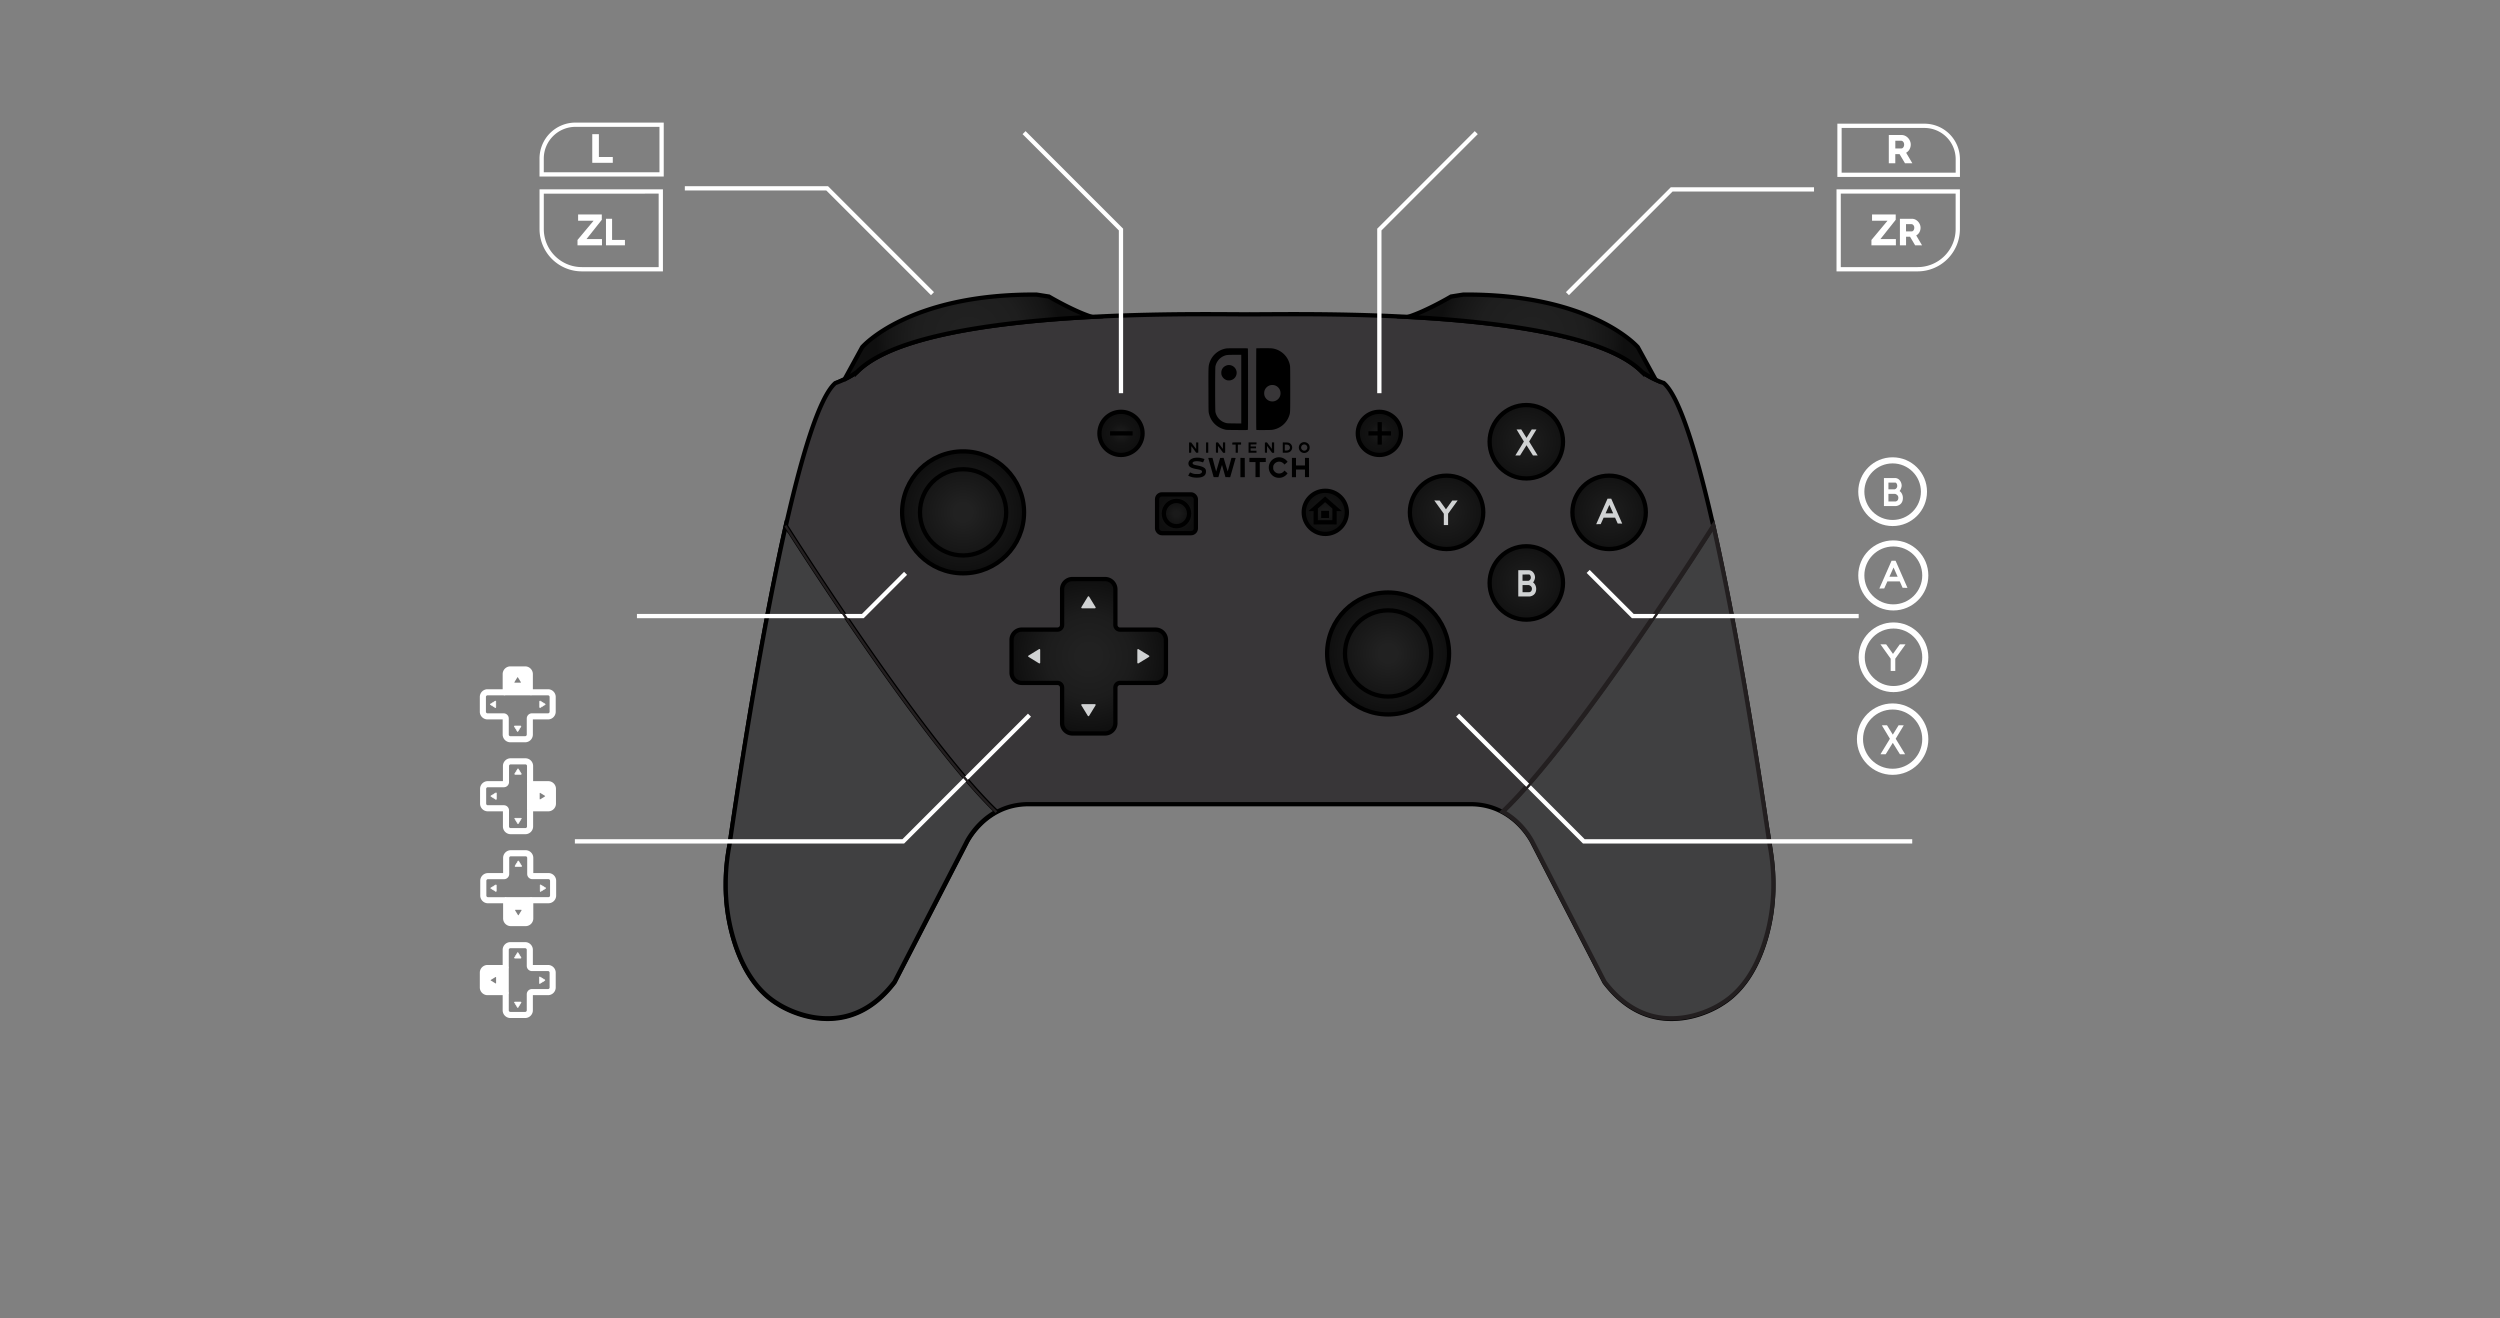 <svg id="Layer_1" data-name="Layer 1" xmlns="http://www.w3.org/2000/svg" xmlns:xlink="http://www.w3.org/1999/xlink" viewBox="0 0 4096 2160"><rect x="0" y="0" width="4096" height="2160" fill="#808080" stroke="none"/><defs><style>.cls-1{fill:#383638;}.cls-1,.cls-10,.cls-11,.cls-12,.cls-13,.cls-14,.cls-15,.cls-16,.cls-17,.cls-2,.cls-4,.cls-5,.cls-6,.cls-7,.cls-8,.cls-9{stroke:#000;}.cls-1,.cls-10,.cls-11,.cls-12,.cls-13,.cls-14,.cls-15,.cls-16,.cls-17,.cls-19,.cls-2,.cls-3,.cls-4,.cls-5,.cls-6,.cls-7,.cls-8,.cls-9{stroke-width:7px;}.cls-2,.cls-3{fill:#404041;}.cls-10,.cls-11,.cls-12,.cls-13,.cls-14,.cls-15,.cls-16,.cls-17,.cls-19,.cls-2,.cls-22,.cls-23,.cls-3,.cls-4,.cls-5,.cls-6,.cls-7,.cls-8,.cls-9{stroke-miterlimit:10;}.cls-20,.cls-3{stroke:#231f20;}.cls-4{fill:url(#radial-gradient);}.cls-5{fill:url(#radial-gradient-2);}.cls-6{fill:url(#radial-gradient-3);}.cls-7{fill:url(#radial-gradient-4);}.cls-8{fill:url(#radial-gradient-5);}.cls-9{fill:url(#radial-gradient-6);}.cls-10,.cls-19,.cls-20,.cls-22{fill:none;}.cls-11{fill:url(#radial-gradient-7);}.cls-12{fill:url(#radial-gradient-8);}.cls-13{fill:url(#radial-gradient-9);}.cls-14{fill:url(#radial-gradient-10);}.cls-15{fill:url(#radial-gradient-11);}.cls-16{fill:url(#radial-gradient-12);}.cls-17{fill:url(#radial-gradient-13);}.cls-18{fill:#d0d2d3;}.cls-19,.cls-22,.cls-23{stroke:#fff;}.cls-20{stroke-width:4px;}.cls-21,.cls-23{fill:#fff;}.cls-22{stroke-width:10px;}</style><radialGradient id="radial-gradient" cx="1586.24" cy="551.99" r="151.32" gradientUnits="userSpaceOnUse"><stop offset="0.15" stop-color="#212121"/><stop offset="0.57" stop-color="#1e1e1e"/><stop offset="0.88" stop-color="#151515"/><stop offset="1" stop-color="#0f0f0f"/></radialGradient><radialGradient id="radial-gradient-2" cx="2500.71" cy="723.76" r="60.13" gradientUnits="userSpaceOnUse"><stop offset="0.22" stop-color="#1c1c1c"/><stop offset="1" stop-color="#121212"/></radialGradient><radialGradient id="radial-gradient-3" cx="2500.71" cy="955.1" r="60.13" xlink:href="#radial-gradient-2"/><radialGradient id="radial-gradient-4" cx="2370.05" cy="839.43" r="60.13" xlink:href="#radial-gradient-2"/><radialGradient id="radial-gradient-5" cx="2636.38" cy="839.43" r="60.13" xlink:href="#radial-gradient-2"/><radialGradient id="radial-gradient-6" cx="2274.26" cy="1070.63" r="99.91" gradientUnits="userSpaceOnUse"><stop offset="0.15" stop-color="#212121"/><stop offset="1" stop-color="#0f0f0f"/></radialGradient><radialGradient id="radial-gradient-7" cx="1577.93" cy="839.43" r="99.91" xlink:href="#radial-gradient-6"/><radialGradient id="radial-gradient-8" cx="1783.8" cy="1075.19" r="126.46" gradientUnits="userSpaceOnUse"><stop offset="0.15" stop-color="#212121"/><stop offset="0.55" stop-color="#1c1c1c"/><stop offset="1" stop-color="#0f0f0f"/></radialGradient><radialGradient id="radial-gradient-9" cx="1927.54" cy="841.78" r="31.78" gradientUnits="userSpaceOnUse"><stop offset="0.15" stop-color="#1a1a1a"/><stop offset="0.49" stop-color="#131313"/><stop offset="1" stop-color="#0f0f0f"/></radialGradient><radialGradient id="radial-gradient-10" cx="1836.63" cy="710.05" r="35.34" xlink:href="#radial-gradient-9"/><radialGradient id="radial-gradient-11" cx="2171.36" cy="839.43" r="35.34" xlink:href="#radial-gradient-9"/><radialGradient id="radial-gradient-12" cx="2259.93" cy="710.05" r="35.34" xlink:href="#radial-gradient-9"/><radialGradient id="radial-gradient-13" cx="2509.81" cy="552.43" r="151.65" xlink:href="#radial-gradient"/></defs><path class="cls-1" d="M2905.51,1449.34a324.38,324.38,0,0,0-2.44-40.46q-3.27-26.61-8.06-53.22c-53.82-362.57-118-683.66-169-728a145.64,145.64,0,0,1-35.6-18.2c-43.07-43.92-147.53-67.61-260.35-80.32l-5.36-.6-.63-.07c-40.61-4.43-82.18-7.46-122.27-9.52l-2.29-.12-.87,0c-119.32-6-224.74-3.51-251.08-3.87H2047c-26.34.36-131.77-2.14-251.08,3.87l-.87,0-2.3.12c-40.08,2.06-81.65,5.09-122.27,9.52l-.62.07-5.36.6c-112.82,12.71-217.28,36.4-260.35,80.32a145.64,145.64,0,0,1-35.6,18.2c-52.36,45.54-118.58,382.55-173.24,756.74q-2.29,12.12-3.84,24.51a326.29,326.29,0,0,0-2.43,40.46,308.76,308.76,0,0,0,12.54,89.17c11.86,40.15,33.38,82.88,72.42,106.61,0,0,35.41,24.13,81.28,24.25,34.35.24,74.66-12.93,110.36-59.85l117.49-227.87s29.67-64.09,102.07-64.09h724.16c72.4,0,102.07,64.09,102.07,64.09l117.49,227.87c35.7,46.92,76,60.09,110.36,59.85,45.87-.12,81.28-24.25,81.28-24.25,39-23.73,60.55-66.46,72.42-106.61A309.1,309.1,0,0,0,2905.51,1449.34Z"/><path class="cls-2" d="M1287.36,861.17c-31.42,139.2-63.33,325.56-92.06,522.2q-2.29,12.12-3.84,24.51a326.29,326.29,0,0,0-2.43,40.46,308.76,308.76,0,0,0,12.54,89.17c11.86,40.15,33.38,82.88,72.42,106.61,0,0,35.41,24.12,81.28,24.25,34.35.24,74.66-12.93,110.36-59.85l117.49-227.87s14.94-32.24,49.45-51C1511,1213.14,1299.68,880.62,1287.36,861.17Z"/><path class="cls-2" d="M1286.79,860.27l.57.9,0-.1Z"/><path class="cls-3" d="M2807.18,861.17c31.42,139.2,63.33,325.56,92.06,522.2q2.3,12.12,3.83,24.51a324.38,324.38,0,0,1,2.44,40.46,309.1,309.1,0,0,1-12.54,89.17c-11.87,40.15-33.39,82.88-72.42,106.61,0,0-35.41,24.12-81.28,24.25-34.36.24-74.66-12.93-110.36-59.85l-117.49-227.87s-14.94-32.24-49.46-51C2583.57,1213.14,2794.86,880.62,2807.18,861.17Z"/><path class="cls-3" d="M2807.75,860.27l-.57.9,0-.1Z"/><path class="cls-4" d="M1404.14,609.43c43.07-43.92,147.53-67.61,260.35-80.32l5.36-.6.62-.07c39.26-4.28,79.4-7.25,118.24-9.3-30.14-9.51-70.18-33.27-70.18-33.27l-20-3.17c-210.46-1.58-285.89,86-285.89,86l-28.81,52.61A133.44,133.44,0,0,0,1404.14,609.43Z"/><circle class="cls-5" cx="2500.71" cy="723.76" r="60.13"/><circle class="cls-6" cx="2500.71" cy="955.1" r="60.13"/><circle class="cls-7" cx="2370.05" cy="839.43" r="60.13"/><circle class="cls-8" cx="2636.38" cy="839.43" r="60.13"/><circle class="cls-9" cx="2274.26" cy="1070.63" r="99.91"/><circle class="cls-10" cx="2274.26" cy="1070.63" r="70.64"/><circle class="cls-11" cx="1577.93" cy="839.43" r="99.91"/><circle class="cls-10" cx="1577.93" cy="839.43" r="70.64"/><path class="cls-12" d="M1740.15,965.61v58.28a7.64,7.64,0,0,1-7.64,7.65h-58.29a16.88,16.88,0,0,0-16.88,16.88V1102a16.88,16.88,0,0,0,16.88,16.88h58.29a7.64,7.64,0,0,1,7.64,7.65v58.28a16.88,16.88,0,0,0,16.88,16.88h53.54a16.88,16.88,0,0,0,16.88-16.88v-58.28a7.65,7.65,0,0,1,7.65-7.65h58.28a16.88,16.88,0,0,0,16.88-16.88v-53.54a16.88,16.88,0,0,0-16.88-16.88H1835.1a7.65,7.65,0,0,1-7.65-7.65V965.61a16.88,16.88,0,0,0-16.88-16.88H1757A16.88,16.88,0,0,0,1740.15,965.61Z"/><rect class="cls-13" x="1895.76" y="810" width="63.56" height="63.56" rx="7.91"/><circle class="cls-10" cx="1927.54" cy="841.43" r="20.7"/><circle class="cls-14" cx="1836.63" cy="710.05" r="35.34"/><circle class="cls-15" cx="2171.36" cy="839.43" r="35.34"/><line class="cls-10" x1="1818.75" y1="710.05" x2="1855.67" y2="710.05"/><circle class="cls-16" cx="2259.93" cy="710.05" r="35.34"/><line class="cls-10" x1="2242.05" y1="710.05" x2="2278.98" y2="710.05"/><line class="cls-10" x1="2260.51" y1="728.51" x2="2260.51" y2="691.58"/><polygon class="cls-10" points="2171.08 818.04 2153 833.91 2155.67 833.91 2155.67 855.79 2171.08 855.79 2186.49 855.79 2186.49 833.91 2189.15 833.91 2171.08 818.04"/><rect x="2164.6" y="836.91" width="12.96" height="11.76"/><path d="M2008.56,571a34.64,34.64,0,0,0-27.48,25.26c-1.22,4.69-1.3,7.44-1.16,43.83.08,33.43.11,34.21.66,36.79,3.08,13.91,13,23.82,27,27.09,1.84.42,4.17.5,19.19.59,15.54.11,17.15.08,17.57-.34s.44-5.77.44-66.51c0-45-.08-66.24-.27-66.63s-.75-.53-17-.5C2014.28,570.58,2010.31,570.66,2008.56,571Zm25.13,66.62v56.25l-11.3-.14c-10.41-.11-11.52-.17-13.6-.7a23.54,23.54,0,0,1-17.44-18.15c-.61-2.81-.61-71.88,0-74.62A23.83,23.83,0,0,1,2005.71,583c3.66-1.47,5.35-1.64,17.24-1.66l10.74,0Z"/><path d="M2011,598.31a14.78,14.78,0,0,0-5.83,2.92,12.27,12.27,0,0,0-4.13,10.32,8.82,8.82,0,0,0,1.13,4.56,12.67,12.67,0,0,0,6,6,8.54,8.54,0,0,0,4.75,1.11,10,10,0,0,0,4.44-.5,12.53,12.53,0,0,0,8.64-13.88A12.76,12.76,0,0,0,2011,598.31Z"/><path d="M2058.31,570.72c-.11.08-.19,30.17-.19,66.87,0,60.55,0,66.69.44,66.85.75.28,22.29.17,25-.11A34.65,34.65,0,0,0,2110.14,686a42.09,42.09,0,0,0,2.09-4.86c1.74-5.22,1.69-3.83,1.69-43.72,0-31.85-.06-36.59-.45-38.62a34.46,34.46,0,0,0-28.26-27.87c-1.94-.33-4.94-.42-14.6-.42C2064,570.52,2058.4,570.61,2058.31,570.72ZM2088,631.18a13.58,13.58,0,0,1,9.33,8.66,14.46,14.46,0,0,1,0,8.83,13.46,13.46,0,0,1-25.65-.67,16,16,0,0,1,.11-7.83A13.48,13.48,0,0,1,2088,631.18Z"/><path d="M2134.27,724.71a8.94,8.94,0,0,0-6.14,10,8.85,8.85,0,0,0,14.6,5.24,8.19,8.19,0,0,0,3-6.66,8.34,8.34,0,0,0-2.52-6.36A9.52,9.52,0,0,0,2134.27,724.71Zm4.91,4a5.17,5.17,0,0,1-.36,9.3c-3.72,1.56-7.94-2-6.88-5.88a4.62,4.62,0,0,1,2.58-3.39A5.3,5.3,0,0,1,2139.18,728.76Z"/><path d="M1948.18,733.34v8.5l1.75-.09,1.72-.08.14-5.36.14-5.36,4,5.42,4,5.44,1.67-.06,1.66-.08V725l-1.72-.08-1.75-.08v11l-4.08-5.47-4.11-5.47h-3.47Z"/><path d="M1976,733.34v8.47h3.6V724.87H1976Z"/><path d="M1992.19,725.23c-.09.2-.12,4-.09,8.39l.09,8,1.74.08,1.73.09V730.59l4.16,5.61,4.16,5.61h3.34V724.87h-3.61l-.06,5.33-.08,5.33-4-5.33-4-5.33H1994C1992.88,724.87,1992.27,725,1992.19,725.23Z"/><path d="M2019.17,725.07a5.05,5.05,0,0,0-.19,1.8v1.61h5.55v13.33h3.61V728.48h5.27v-3.61h-7A68.16,68.16,0,0,0,2019.17,725.07Z"/><path d="M2045.63,733.34v8.47h13v-3.33H2049v-3.89h8.88v-3.05H2049v-3.33l4.8-.06,4.77-.08.09-1.61.08-1.59h-13.07Z"/><path d="M2072.42,725.23c-.09.2-.12,4-.09,8.39l.09,8,1.74.08,1.73.09V730.59l4.16,5.61,4.16,5.61h3.34V724.87h-3.61l-.06,5.33-.08,5.33-4-5.33-4-5.33h-1.64C2073.11,724.87,2072.5,725,2072.42,725.23Z"/><path d="M2101.7,733.31v8.5h3.7c4.27,0,6.3-.42,8.13-1.7a8.3,8.3,0,0,0-1.5-14.49c-1.14-.52-1.91-.61-5.8-.69l-4.53-.11Zm9.08-4.3a4.9,4.9,0,0,1,2.17,6.52c-.89,1.84-2.7,2.67-5.86,2.67H2105v-9.72h2.31A8.3,8.3,0,0,1,2110.78,729Z"/><path d="M2093.32,749.33a16.86,16.86,0,0,0-9.66,28.57,15.08,15.08,0,0,0,7.66,4.44,16.74,16.74,0,0,0,14.49-2.92c1.64-1.22,3.78-3.6,3.61-4-.05-.11-1.19-1.14-2.55-2.33l-2.45-2.14-.75,1a10.14,10.14,0,0,1-15,1,12.19,12.19,0,0,1-1.86-2.55c-.7-1.34-.78-1.75-.78-4.25s.08-3,.69-4.16a10.08,10.08,0,0,1,11.55-5.28,10.7,10.7,0,0,1,5.22,3.28l.94,1.13,1.23-1c.66-.53,1.83-1.56,2.58-2.23l1.39-1.25-1.09-1.33A17.09,17.09,0,0,0,2093.32,749.33Z"/><path d="M1956,750.41c-6.6,1.75-10,6.17-8.55,11.16,1.06,3.7,4.56,5.5,13.86,7.17,6.24,1.11,8.07,2,8.07,4,0,1.36-.8,2.36-2.55,3.17-1.5.69-1.83.75-5.61.75-4.47,0-6.22-.36-9.52-1.86a8.58,8.58,0,0,0-2-.75c-.33.42-3,5.33-2.89,5.38a44.14,44.14,0,0,0,6.55,2.42,39.49,39.49,0,0,0,12.91.39c6.22-1.17,9.3-4,9.58-8.83.22-4-.89-6-4.3-7.8-2.45-1.28-4.56-1.89-9.94-3-4.69-.92-6-1.36-7-2.28a2.19,2.19,0,0,1,0-3.13c2-2,9.16-2.09,14.71-.14a4.3,4.3,0,0,0,1.86.36,52,52,0,0,0,2.2-5.19c0-.25-4.25-1.5-6.64-2A30.65,30.65,0,0,0,1956,750.41Z"/><path d="M1979.67,750.61c.08.28,2,7.19,4.33,15.35s4.24,15.07,4.33,15.32c.14.45.58.5,4,.5h3.86l.31-1c2.75-9.94,5.52-19.27,5.66-18.93s1.39,4.77,2.89,10.13l2.72,9.72,3.89.08,3.88.08,4.42-15.49c2.41-8.52,4.44-15.66,4.52-15.85s-.69-.33-3.38-.33h-3.47l-.39,1.3c-.23.75-1.56,5.75-3,11.11s-2.67,9.8-2.78,9.8-1.39-4.22-2.89-9.39-3-10.13-3.27-11.1l-.53-1.75-2.83.08-2.83.09-3.25,11.1c-1.78,6.11-3.25,11.16-3.28,11.24s-1.27-4.41-2.75-10-2.88-10.66-3-11.33l-.33-1.16H1983C1979.8,750.14,1979.53,750.16,1979.67,750.61Z"/><path d="M2032.3,766v15.82h7.22l-.06-15.76-.08-15.74-3.53-.09-3.55-.08Z"/><path d="M2047,753.61v3.47h10v24.7H2064v-24.7l4.94-.06,4.91-.08v-6.66l-13.38-.09-13.41-.05Z"/><path d="M2116.69,766v15.82h6.67V769.29h14.71v12.49h6.66l-.05-15.76-.09-15.74-3.24-.09-3.28-.08v12.52h-14.71V750.14h-6.67Z"/><path class="cls-17" d="M2424.06,528.44l.63.07,5.36.6c112.82,12.71,217.28,36.4,260.35,80.32a136,136,0,0,0,22.22,12.74l-29.3-53.49s-75.43-87.56-285.89-86l-20,3.17s-40.23,23.86-70.39,33.33C2345.48,521.25,2385.2,524.2,2424.06,528.44Z"/><polygon class="cls-18" points="2517.33 703.63 2509.63 703.57 2501.03 717.41 2492.43 703.57 2484.74 703.63 2496.73 723.43 2482.73 746.23 2490.43 746.29 2501.03 729.45 2511.64 746.29 2519.33 746.23 2505.33 723.43 2517.33 703.63"/><polygon class="cls-18" points="2379.42 820.03 2369.06 834.45 2358.69 820.03 2349.93 820.01 2365.56 841.69 2365.56 860.27 2372.56 860.27 2372.56 841.69 2388.18 820.01 2379.42 820.03"/><path class="cls-18" d="M2511.7,954.23c1.73-1.59,3.29-6.13,3.29-8.29a13.26,13.26,0,0,0-2.88-8,9.44,9.44,0,0,0-7.57-3.7h-17v43h18.57l.24,0c3.55-.48,10.33-2.82,10.54-12.07C2517,960.28,2514.65,956.14,2511.7,954.23Zm-6.15-13s2.57,1,2.58,5.16a5.39,5.39,0,0,1-3.86,5.16h-9.76V941.28Zm0,29h-11V958.6h10.3s5.06,1.3,5.06,5.84C2509.87,969.41,2506.51,970.07,2505.54,970.28Z"/><path class="cls-18" d="M2639.87,817.07h-6.11l-18.54,41.77,7.38-.12,4.78-10.6h18.76l4.29,9.6,7.39.14Zm-9.33,24,6.26-13.88,6.21,13.88Z"/><path class="cls-18" d="M1784.45,1172.77l10.48-17.1a1.28,1.28,0,0,0-1.09-2h-21a1.29,1.29,0,0,0-1.1,2l10.49,17.1A1.28,1.28,0,0,0,1784.45,1172.77Z"/><path class="cls-18" d="M1782.26,977.6l-10.49,17.11a1.28,1.28,0,0,0,1.1,1.95h21a1.28,1.28,0,0,0,1.09-1.95l-10.48-17.11A1.29,1.29,0,0,0,1782.26,977.6Z"/><path class="cls-18" d="M1882.44,1074.09l-17.1-10.48a1.28,1.28,0,0,0-1.95,1.09v21a1.28,1.28,0,0,0,1.95,1.1l17.1-10.49A1.28,1.28,0,0,0,1882.44,1074.09Z"/><path class="cls-18" d="M1685.16,1076.28l17.1,10.49a1.29,1.29,0,0,0,2-1.1v-21a1.28,1.28,0,0,0-2-1.09l-17.1,10.48A1.28,1.28,0,0,0,1685.16,1076.28Z"/><polyline class="cls-19" points="2568.05 481.13 2738.86 310.32 2972.08 310.32"/><polyline class="cls-19" points="1527.78 481.13 1355.24 308.59 1122.02 308.59"/><polyline class="cls-19" points="2602.03 936.22 2675.18 1009.37 3045.27 1009.37"/><polyline class="cls-19" points="1483.68 939.34 1413.64 1009.37 1043.55 1009.37"/><polyline class="cls-19" points="2259.93 644.22 2259.93 376.1 2418.71 217.32"/><polyline class="cls-19" points="1836.61 644.22 1836.61 376.1 1677.84 217.32"/><polyline class="cls-19" points="1686.69 1171.71 1479.91 1378.49 941.87 1378.49"/><polyline class="cls-19" points="2388.18 1171.71 2594.96 1378.49 3133 1378.49"/><path class="cls-20" d="M1286.79,861.27s220.5,349.35,345.78,469.39"/><path class="cls-20" d="M2809.67,861.27s-220.5,349.35-345.79,469.39"/><path class="cls-21" d="M970.37,266.75V219.81h10.84v37.42H1004v9.52Z"/><path class="cls-21" d="M3094.61,267.48V221.19h20.86a13.48,13.48,0,0,1,6,1.37,16.08,16.08,0,0,1,4.79,3.58,16.77,16.77,0,0,1,3.16,5,14.92,14.92,0,0,1,1.15,5.67,16.2,16.2,0,0,1-.53,4.14,15.64,15.64,0,0,1-1.5,3.75,14.17,14.17,0,0,1-2.38,3.16,14,14,0,0,1-3.16,2.38l10.17,17.21h-12.06l-8.87-14.93h-7v14.93Zm10.69-24.25h9.78a4,4,0,0,0,3.26-1.8,7.35,7.35,0,0,0,1.37-4.59,6.46,6.46,0,0,0-1.57-4.57,4.57,4.57,0,0,0-3.39-1.69h-9.45Z"/><path class="cls-19" d="M3013.84,206.15H3153a54.68,54.68,0,0,1,54.68,54.68v25.58a0,0,0,0,1,0,0H3013.84a0,0,0,0,1,0,0V206.15A0,0,0,0,1,3013.84,206.15Z"/><path class="cls-21" d="M3066.15,393.16l26.34-31.52h-25.34V351.39h38.79v8.75l-25.05,31.53h25.33v10.25h-40.07Z"/><path class="cls-21" d="M3112.81,401.92V358.44h19.59a12.75,12.75,0,0,1,5.67,1.28,15.18,15.18,0,0,1,4.5,3.37,16,16,0,0,1,3,4.72,14.08,14.08,0,0,1,1.07,5.33,15.06,15.06,0,0,1-.49,3.88,15.5,15.5,0,0,1-1.41,3.53,13.18,13.18,0,0,1-5.2,5.2l9.55,16.17h-11.33l-8.33-14h-6.55v14Zm10-22.78H3132a3.77,3.77,0,0,0,3.06-1.69,6.94,6.94,0,0,0,1.28-4.31,6.07,6.07,0,0,0-1.47-4.29,4.31,4.31,0,0,0-3.18-1.59h-8.88Z"/><path class="cls-19" d="M3012.45,313.75h195.17a0,0,0,0,1,0,0v61.52a65.85,65.85,0,0,1-65.85,65.85H3012.45a0,0,0,0,1,0,0V313.75A0,0,0,0,1,3012.45,313.75Z"/><path class="cls-21" d="M946.18,393.16l26.33-31.52H947.17V351.39H986v8.75l-25.05,31.53h25.34v10.25H946.18Z"/><path class="cls-21" d="M992.83,401.92V358.44h10V393.1h21.07v8.82Z"/><path class="cls-19" d="M887.47,313.75H1016.8a65.85,65.85,0,0,1,65.85,65.85v61.52a0,0,0,0,1,0,0H887.47a0,0,0,0,1,0,0V313.75A0,0,0,0,1,887.47,313.75Z" transform="translate(1970.12 754.87) rotate(180)"/><path class="cls-19" d="M887.47,204.34H1084a0,0,0,0,1,0,0v25.94a55.44,55.44,0,0,1-55.44,55.44H887.47a0,0,0,0,1,0,0V204.34A0,0,0,0,1,887.47,204.34Z" transform="translate(1971.44 490.06) rotate(180)"/><circle class="cls-22" cx="3100.89" cy="805.57" r="51.33"/><circle class="cls-22" cx="3101.98" cy="942.77" r="52.42"/><circle class="cls-22" cx="3102.31" cy="1076.89" r="52.09"/><circle class="cls-22" cx="3100.89" cy="1211" r="53.51"/><path class="cls-21" d="M3112.21,804.49c1.84-1.7,3.49-6.54,3.49-8.84a14.22,14.22,0,0,0-3.06-8.5,10,10,0,0,0-8-3.94h-18v45.88h19.65l.25,0c3.76-.51,10.94-3,11.17-12.89C3117.79,811,3115.34,806.53,3112.21,804.49Zm-6.51-13.81s2.72,1.09,2.73,5.5a5.74,5.74,0,0,1-4.08,5.51H3094v-11Zm0,30.94H3094V809.15h10.9s5.35,1.4,5.35,6.24C3110.27,820.69,3106.71,821.4,3105.69,821.62Z"/><path class="cls-21" d="M3105.72,918.73h-6.6l-20,45.52,8-.14,5.17-11.55h20.27l4.65,10.47,8,.15Zm-10.09,26.21,6.77-15.12,6.71,15.12Z"/><polygon class="cls-21" points="3112.59 1055.73 3101.46 1071.34 3090.32 1055.73 3080.92 1055.71 3097.7 1079.18 3097.7 1099.3 3105.22 1099.3 3105.22 1079.18 3121.99 1055.71 3112.59 1055.73"/><polygon class="cls-21" points="3119.15 1188.35 3110.66 1188.27 3101.17 1203.67 3091.68 1188.27 3083.18 1188.35 3096.42 1210.37 3080.97 1235.73 3089.47 1235.81 3101.17 1217.07 3112.87 1235.81 3121.36 1235.73 3105.91 1210.37 3119.15 1188.35"/><path class="cls-22" d="M798.76,1625.48h26.36a3.45,3.45,0,0,1,3.45,3.46v26.36a7.64,7.64,0,0,0,7.64,7.63h24.21a7.64,7.64,0,0,0,7.63-7.63v-26.36a3.46,3.46,0,0,1,3.46-3.46h26.35a7.62,7.62,0,0,0,7.63-7.63v-24.21a7.63,7.63,0,0,0-7.63-7.63H871.51a3.46,3.46,0,0,1-3.46-3.46V1556.2a7.63,7.63,0,0,0-7.63-7.63H836.21a7.63,7.63,0,0,0-7.64,7.63v26.35a3.45,3.45,0,0,1-3.45,3.46H798.76a7.64,7.64,0,0,0-7.63,7.63v24.21A7.63,7.63,0,0,0,798.76,1625.48Z"/><path class="cls-23" d="M892.44,1605.46l-7.74-4.75a.58.58,0,0,0-.88.5v9.48a.58.58,0,0,0,.88.5l7.74-4.74A.58.58,0,0,0,892.44,1605.46Z"/><path class="cls-21" d="M825.12,1586.21H798.76a7.64,7.64,0,0,0-7.63,7.64v24.21a7.64,7.64,0,0,0,7.63,7.63h26.36c1.91,0,8.45,1.55,8.45,3.46v-46.39C833.57,1584.67,827,1586.21,825.12,1586.21ZM812.8,1606v4.74a.58.58,0,0,1-.88.5l-7.73-4.74a.58.58,0,0,1,0-1l7.73-4.75a.58.58,0,0,1,.88.5Z"/><path class="cls-23" d="M847.82,1561.14l-4.75,7.74a.58.58,0,0,0,.5.88h9.48a.58.58,0,0,0,.5-.88l-4.74-7.74A.58.58,0,0,0,847.82,1561.14Z"/><path class="cls-23" d="M848.81,1650.35l4.74-7.73a.58.58,0,0,0-.5-.89h-9.48a.59.59,0,0,0-.5.89l4.75,7.73A.58.58,0,0,0,848.81,1650.35Z"/><path class="cls-22" d="M828.57,1104.42v26.36a3.45,3.45,0,0,1-3.45,3.46H798.76a7.64,7.64,0,0,0-7.63,7.63v24.21a7.64,7.64,0,0,0,7.63,7.63h26.36a3.45,3.45,0,0,1,3.45,3.46v26.36a7.64,7.64,0,0,0,7.64,7.63h24.21a7.64,7.64,0,0,0,7.63-7.63v-26.36a3.46,3.46,0,0,1,3.46-3.46h26.35a7.63,7.63,0,0,0,7.63-7.63v-24.21a7.63,7.63,0,0,0-7.63-7.63H871.51a3.46,3.46,0,0,1-3.46-3.46v-26.36a7.64,7.64,0,0,0-7.63-7.63H836.21A7.64,7.64,0,0,0,828.57,1104.42Z"/><path class="cls-23" d="M848.6,1198.1l4.74-7.73a.58.58,0,0,0-.49-.89h-9.48a.58.58,0,0,0-.5.89l4.74,7.73A.58.58,0,0,0,848.6,1198.1Z"/><path class="cls-21" d="M867.84,1130.78v-26.36a7.63,7.63,0,0,0-7.63-7.63H836a7.64,7.64,0,0,0-7.63,7.63v26.36c0,1.91-1.55,8.46-3.46,8.46H871.3C869.39,1139.24,867.84,1132.69,867.84,1130.78Zm-15-12.31h-9.48a.58.58,0,0,1-.5-.89l4.74-7.73a.58.58,0,0,1,1,0l4.74,7.73A.58.58,0,0,1,852.85,1118.47Z"/><path class="cls-23" d="M892.91,1153.48l-7.73-4.74a.58.58,0,0,0-.88.49v9.49a.58.58,0,0,0,.88.49l7.73-4.74A.58.58,0,0,0,892.91,1153.48Z"/><path class="cls-23" d="M803.71,1154.47l7.73,4.74a.58.58,0,0,0,.89-.49v-9.49a.58.58,0,0,0-.89-.49l-7.73,4.74A.58.58,0,0,0,803.71,1154.47Z"/><path class="cls-22" d="M898.27,1284.83H871.91a3.45,3.45,0,0,1-3.45-3.46V1255a7.64,7.64,0,0,0-7.64-7.64H836.61A7.64,7.64,0,0,0,829,1255v26.35a3.46,3.46,0,0,1-3.46,3.46H799.17a7.63,7.63,0,0,0-7.63,7.63v24.21a7.62,7.62,0,0,0,7.63,7.63h26.35a3.46,3.46,0,0,1,3.46,3.46v26.36a7.64,7.64,0,0,0,7.63,7.63h24.21a7.64,7.64,0,0,0,7.64-7.63v-26.36a3.45,3.45,0,0,1,3.45-3.46h26.36a7.63,7.63,0,0,0,7.63-7.63v-24.21A7.64,7.64,0,0,0,898.27,1284.83Z"/><path class="cls-23" d="M804.59,1304.86l7.74,4.74a.58.58,0,0,0,.88-.5v-9.48a.58.58,0,0,0-.88-.5l-7.74,4.75A.58.58,0,0,0,804.59,1304.86Z"/><path class="cls-21" d="M898.27,1284.63H871.91c-1.91,0-8.45-1.55-8.45-3.46v46.39c0-1.91,6.54-3.46,8.45-3.46h26.36a7.64,7.64,0,0,0,7.63-7.63v-24.21A7.63,7.63,0,0,0,898.27,1284.63Zm-5.43,20.23-7.73,4.74a.58.58,0,0,1-.88-.5v-9.48a.58.58,0,0,1,.88-.5l7.73,4.75A.58.58,0,0,1,892.84,1304.86Z"/><path class="cls-23" d="M849.21,1349.17l4.75-7.73a.59.59,0,0,0-.5-.89H844a.58.58,0,0,0-.5.89l4.74,7.73A.58.58,0,0,0,849.21,1349.17Z"/><path class="cls-23" d="M848.22,1260l-4.74,7.74a.58.58,0,0,0,.5.88h9.48a.58.58,0,0,0,.5-.88l-4.75-7.74A.58.58,0,0,0,848.22,1260Z"/><path class="cls-22" d="M868.76,1504.71v-26.36a3.46,3.46,0,0,1,3.46-3.46h26.36a7.63,7.63,0,0,0,7.63-7.63v-24.21a7.64,7.64,0,0,0-7.63-7.63H872.22a3.46,3.46,0,0,1-3.46-3.46v-26.35a7.64,7.64,0,0,0-7.63-7.64H836.92a7.64,7.64,0,0,0-7.63,7.64V1432a3.46,3.46,0,0,1-3.46,3.46H799.47a7.64,7.64,0,0,0-7.63,7.63v24.21a7.63,7.63,0,0,0,7.63,7.63h26.36a3.46,3.46,0,0,1,3.46,3.46v26.36a7.64,7.64,0,0,0,7.63,7.63h24.21A7.64,7.64,0,0,0,868.76,1504.71Z"/><path class="cls-23" d="M848.73,1411l-4.74,7.73a.58.58,0,0,0,.5.89H854a.59.59,0,0,0,.5-.89l-4.75-7.73A.58.58,0,0,0,848.73,1411Z"/><path class="cls-21" d="M826.05,1469.9c1.91,0,3.44,6.54,3.44,8.45v26.36a7.64,7.64,0,0,0,7.63,7.63h24.21a7.64,7.64,0,0,0,7.64-7.63v-26.36c0-1.91,1.56-8.45,3.47-8.45Zm28.42,21.65-4.75,7.73a.58.58,0,0,1-1,0l-4.74-7.73a.58.58,0,0,1,.5-.89H854A.59.59,0,0,1,854.47,1491.55Z"/><path class="cls-23" d="M804.42,1455.65l7.74,4.74a.58.58,0,0,0,.88-.49v-9.49a.58.58,0,0,0-.88-.49l-7.74,4.74A.58.58,0,0,0,804.42,1455.65Z"/><path class="cls-23" d="M893.63,1454.66l-7.74-4.74a.58.58,0,0,0-.88.49v9.49a.58.58,0,0,0,.88.49l7.74-4.74A.58.58,0,0,0,893.63,1454.66Z"/></svg>